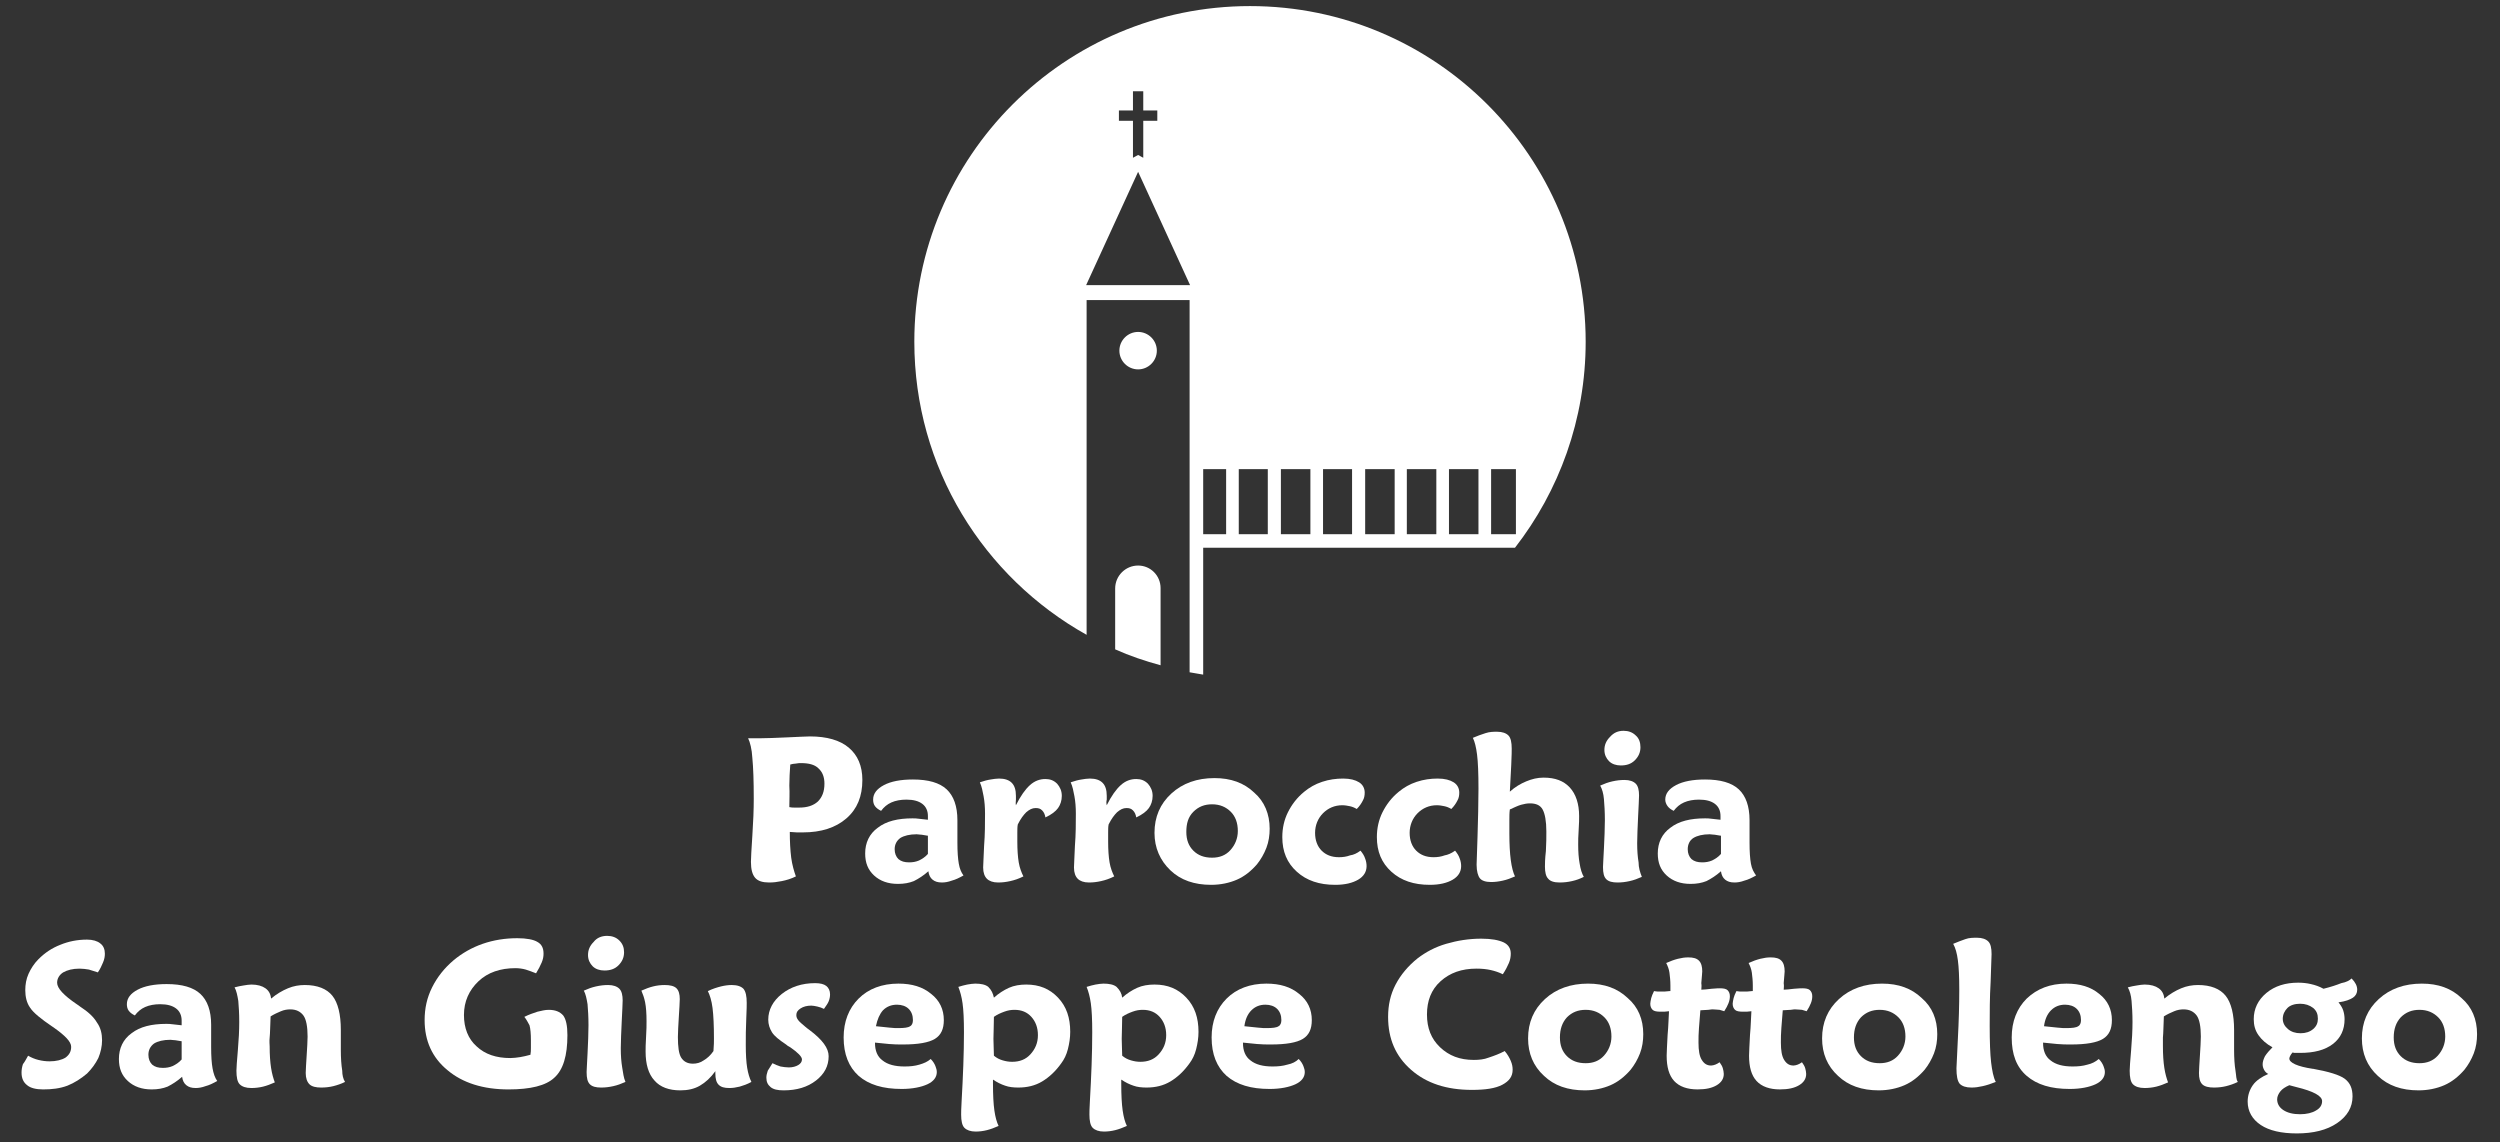 <?xml version="1.0" encoding="utf-8"?>
<!-- Generator: Adobe Illustrator 24.0.1, SVG Export Plug-In . SVG Version: 6.00 Build 0)  -->
<svg version="1.1" id="Livello_1" xmlns="http://www.w3.org/2000/svg" xmlns:xlink="http://www.w3.org/1999/xlink" x="0px" y="0px"
	 viewBox="0 0 534 244" style="enable-background:new 0 0 534 244;" xml:space="preserve">
<rect x="0" y="0" width="534" height="244" fill="#333333" stroke="none"/>
<style type="text/css">
	.st0{fill:#FFFFFF;}
	.st1{fill:none;}
</style>
<g>
	<path class="st0" d="M159.8,157.7c0.3,0,0.6,0,0.9,0c0.3,0,0.8,0,1.4,0c1.6,0,3.7-0.1,6.1-0.2c2.4-0.1,4-0.2,4.8-0.2
		c3.6,0,6.4,0.8,8.3,2.4c1.9,1.6,2.9,3.9,2.9,6.9c0,3.5-1.1,6.2-3.4,8.2c-2.3,2-5.4,3-9.3,3c-0.4,0-0.8,0-1.3,0s-1-0.1-1.5-0.1
		c0,2.1,0.1,3.9,0.3,5.5c0.2,1.5,0.6,2.9,1,4c-1,0.5-2,0.8-3,1s-1.8,0.3-2.7,0.3c-1.4,0-2.4-0.3-3-1s-0.9-1.8-0.9-3.4
		c0-0.7,0.1-2.6,0.3-5.6c0.2-3,0.3-5.6,0.3-7.9c0-3.8-0.1-6.6-0.3-8.7C160.6,160,160.2,158.5,159.8,157.7z M168.6,172.4
		c0.4,0.1,0.8,0.1,1.1,0.1s0.7,0,1,0c1.7,0,3-0.4,4-1.3c0.9-0.9,1.4-2.1,1.4-3.8c0-1.4-0.4-2.5-1.3-3.3c-0.8-0.8-2.1-1.1-3.7-1.1
		c-0.3,0-0.7,0-1.1,0.1c-0.4,0-0.8,0.1-1.2,0.2c-0.1,1.5-0.2,3-0.2,4.5C168.7,169.4,168.6,170.9,168.6,172.4z"/>
	<path class="st0" d="M205.8,187c-0.9,0.5-1.7,0.9-2.5,1.1c-0.8,0.3-1.5,0.4-2.1,0.4c-0.9,0-1.5-0.2-2-0.6s-0.8-1-0.9-1.8
		c-1,0.9-2.1,1.6-3.1,2.1c-1,0.4-2.1,0.6-3.4,0.6c-2.1,0-3.8-0.6-5.1-1.8c-1.3-1.2-1.9-2.7-1.9-4.7c0-2.3,0.9-4.2,2.7-5.5
		c1.8-1.4,4.3-2,7.4-2c0.4,0,0.9,0,1.5,0.1s1.2,0.1,1.8,0.2v-0.8c0-1.1-0.4-2-1.2-2.6c-0.8-0.6-1.9-0.9-3.4-0.9
		c-1.2,0-2.3,0.2-3.2,0.6c-0.9,0.4-1.6,1-2.2,1.8c-0.6-0.3-1-0.6-1.3-1c-0.3-0.4-0.4-0.9-0.4-1.4c0-1.3,0.8-2.3,2.3-3.1
		c1.5-0.8,3.6-1.2,6.2-1.2c3.3,0,5.7,0.7,7.2,2.1c1.5,1.4,2.3,3.6,2.3,6.6c0,0.1,0,0.6,0,1.7c0,1.1,0,2.1,0,3.1
		c0,1.9,0.1,3.4,0.3,4.5S205.3,186.3,205.8,187z M198.1,178.5c-0.4-0.1-0.8-0.1-1.2-0.2c-0.4,0-0.8-0.1-1.1-0.1
		c-1.5,0-2.7,0.3-3.5,0.8c-0.8,0.6-1.2,1.4-1.2,2.4c0,0.9,0.3,1.6,0.8,2.1c0.6,0.5,1.3,0.7,2.3,0.7c0.7,0,1.4-0.1,2.1-0.4
		c0.6-0.3,1.3-0.7,1.9-1.4c0-0.2,0-0.5,0-0.9c0-0.3,0-0.9,0-1.7V178.5z"/>
	<path class="st0" d="M217,172c1-2,2-3.4,3-4.3s2.1-1.3,3.3-1.3c1,0,1.8,0.3,2.5,1c0.6,0.7,1,1.5,1,2.6c0,1-0.3,1.9-0.8,2.6
		c-0.5,0.7-1.4,1.4-2.7,2c-0.1-0.6-0.3-1.1-0.7-1.5s-0.8-0.5-1.4-0.5c-0.7,0-1.3,0.3-2,0.9c-0.6,0.6-1.2,1.4-1.8,2.6
		c-0.1,0.5-0.1,1.1-0.1,1.7c0,0.6,0,1.3,0,2c0,1.7,0.1,3.2,0.3,4.4c0.2,1.2,0.6,2.2,1,3c-1,0.5-1.9,0.8-2.8,1
		c-0.9,0.2-1.7,0.3-2.6,0.3c-1.1,0-1.9-0.3-2.4-0.8c-0.5-0.5-0.8-1.3-0.8-2.4c0-0.5,0.1-2,0.2-4.6c0.2-2.5,0.2-4.9,0.2-6.9
		c0-1.4-0.1-2.6-0.3-3.7s-0.4-2.1-0.8-3c0.9-0.3,1.6-0.5,2.3-0.6c0.6-0.1,1.2-0.2,1.8-0.2c1.2,0,2.1,0.3,2.7,0.9
		c0.6,0.6,0.9,1.5,0.9,2.8c0,0.2,0,0.5,0,0.8C217,171.2,216.9,171.6,217,172L217,172z"/>
	<path class="st0" d="M236.4,172c1-2,2-3.4,3-4.3s2.1-1.3,3.3-1.3c1,0,1.8,0.3,2.5,1c0.6,0.7,1,1.5,1,2.6c0,1-0.3,1.9-0.8,2.6
		c-0.5,0.7-1.4,1.4-2.7,2c-0.1-0.6-0.3-1.1-0.7-1.5s-0.8-0.5-1.4-0.5c-0.7,0-1.3,0.3-2,0.9c-0.6,0.6-1.2,1.4-1.8,2.6
		c-0.1,0.5-0.1,1.1-0.1,1.7c0,0.6,0,1.3,0,2c0,1.7,0.1,3.2,0.3,4.4c0.2,1.2,0.6,2.2,1,3c-1,0.5-1.9,0.8-2.8,1
		c-0.9,0.2-1.7,0.3-2.6,0.3c-1.1,0-1.9-0.3-2.4-0.8c-0.5-0.5-0.8-1.3-0.8-2.4c0-0.5,0.1-2,0.2-4.6c0.2-2.5,0.2-4.9,0.2-6.9
		c0-1.4-0.1-2.6-0.3-3.7s-0.4-2.1-0.8-3c0.9-0.3,1.6-0.5,2.3-0.6c0.6-0.1,1.2-0.2,1.8-0.2c1.2,0,2.1,0.3,2.7,0.9
		c0.6,0.6,0.9,1.5,0.9,2.8c0,0.2,0,0.5,0,0.8C236.3,171.2,236.3,171.6,236.4,172L236.4,172z"/>
	<path class="st0" d="M271.2,177c0,1.4-0.2,2.8-0.7,4.1c-0.5,1.3-1.2,2.5-2,3.5c-1.3,1.5-2.7,2.6-4.3,3.3c-1.6,0.7-3.5,1.1-5.5,1.1
		c-3.6,0-6.5-1-8.7-3.1c-2.2-2.1-3.4-4.8-3.4-8c0-3.4,1.2-6.2,3.6-8.4c2.4-2.2,5.5-3.3,9.2-3.3c3.5,0,6.3,1,8.5,3.1
		C270.1,171.2,271.2,173.9,271.2,177z M253.4,177.7c0,1.7,0.5,3,1.5,4c1,1,2.3,1.5,4,1.5c1.6,0,2.9-0.5,3.9-1.6
		c1-1.1,1.6-2.5,1.6-4.1c0-1.7-0.5-3.1-1.5-4.1c-1-1-2.3-1.6-4-1.6c-1.6,0-2.9,0.5-4,1.6S253.4,175.9,253.4,177.7z"/>
	<path class="st0" d="M290.6,181.7c0.5,0.6,0.8,1.1,1,1.7c0.2,0.5,0.3,1.1,0.3,1.6c0,1.2-0.6,2.2-1.8,2.9c-1.2,0.7-2.8,1.1-4.9,1.1
		c-3.4,0-6.1-0.9-8.2-2.8c-2.1-1.9-3.1-4.3-3.1-7.4c0-1.9,0.4-3.7,1.2-5.3c0.8-1.6,1.9-3.1,3.5-4.4c1.1-0.9,2.3-1.6,3.8-2.1
		c1.5-0.5,3-0.7,4.5-0.7c1.5,0,2.6,0.3,3.4,0.8c0.8,0.5,1.2,1.3,1.2,2.2c0,0.6-0.1,1.2-0.4,1.7c-0.3,0.6-0.7,1.2-1.3,1.8
		c-0.5-0.3-1-0.5-1.5-0.6s-1-0.2-1.6-0.2c-1.6,0-3,0.6-4.1,1.7s-1.7,2.6-1.7,4.2c0,1.6,0.5,2.9,1.4,3.8s2.1,1.4,3.7,1.4
		c0.8,0,1.6-0.1,2.4-0.4C289.1,182.6,289.8,182.3,290.6,181.7z"/>
	<path class="st0" d="M310.8,181.7c0.5,0.6,0.8,1.1,1,1.7c0.2,0.5,0.3,1.1,0.3,1.6c0,1.2-0.6,2.2-1.8,2.9c-1.2,0.7-2.8,1.1-4.9,1.1
		c-3.4,0-6.1-0.9-8.2-2.8c-2.1-1.9-3.1-4.3-3.1-7.4c0-1.9,0.4-3.7,1.2-5.3c0.8-1.6,1.9-3.1,3.5-4.4c1.1-0.9,2.3-1.6,3.8-2.1
		c1.5-0.5,3-0.7,4.5-0.7c1.5,0,2.6,0.3,3.4,0.8c0.8,0.5,1.2,1.3,1.2,2.2c0,0.6-0.1,1.2-0.4,1.7c-0.3,0.6-0.7,1.2-1.3,1.8
		c-0.5-0.3-1-0.5-1.5-0.6s-1-0.2-1.6-0.2c-1.6,0-3,0.6-4.1,1.7s-1.7,2.6-1.7,4.2c0,1.6,0.5,2.9,1.4,3.8s2.1,1.4,3.7,1.4
		c0.8,0,1.6-0.1,2.4-0.4C309.2,182.6,310,182.3,310.8,181.7z"/>
	<path class="st0" d="M338.3,187.3c-0.8,0.4-1.6,0.7-2.5,0.9s-1.7,0.3-2.7,0.3c-1.2,0-2-0.3-2.4-0.8c-0.5-0.5-0.7-1.4-0.7-2.6
		c0-0.5,0-1.6,0.2-3.3c0.1-1.7,0.1-3,0.1-4.2c0-2.2-0.3-3.8-0.8-4.7c-0.5-0.9-1.4-1.3-2.7-1.3c-0.6,0-1.2,0.1-1.9,0.3
		c-0.7,0.2-1.5,0.6-2.4,1c-0.1,0.7-0.1,1.5-0.1,2.3c0,0.8,0,1.8,0,2.8c0,2.3,0.1,4.2,0.3,5.7c0.2,1.5,0.5,2.7,0.9,3.5
		c-0.9,0.4-1.7,0.7-2.6,0.9s-1.7,0.3-2.5,0.3c-1.2,0-2-0.3-2.4-0.8c-0.4-0.5-0.7-1.5-0.7-2.9c0-0.5,0.1-2.5,0.2-6.1s0.2-7,0.2-10.1
		c0-3.3-0.1-5.7-0.3-7.3s-0.5-2.8-0.9-3.6c0.9-0.4,1.8-0.7,2.7-1s1.7-0.3,2.5-0.3c1.1,0,1.9,0.3,2.4,0.8c0.5,0.5,0.7,1.5,0.7,2.8
		c0,0.3,0,1.5-0.1,3.5c-0.1,2-0.2,3.9-0.3,5.7c1.1-1,2.3-1.7,3.5-2.2s2.4-0.8,3.7-0.8c2.5,0,4.3,0.7,5.6,2.1s2,3.5,2,6.1
		c0,0.6,0,1.6-0.1,3c-0.1,1.3-0.1,2.4-0.1,3.1c0,1.6,0.1,2.9,0.3,4C337.6,185.7,337.9,186.6,338.3,187.3z"/>
	<path class="st0" d="M350.7,187.3c-0.9,0.4-1.7,0.7-2.6,0.9s-1.7,0.3-2.6,0.3c-1.1,0-1.9-0.2-2.4-0.7c-0.5-0.5-0.7-1.3-0.7-2.6
		c0-0.5,0.1-1.8,0.2-4c0.1-2.2,0.2-4.2,0.2-6c0-1.8-0.1-3.3-0.2-4.5s-0.4-2.2-0.8-2.9c0.9-0.4,1.7-0.7,2.6-0.9s1.7-0.3,2.6-0.3
		c1.1,0,1.9,0.3,2.4,0.8c0.5,0.5,0.7,1.4,0.7,2.5c0,0.7-0.1,2.3-0.2,4.5c-0.1,2.3-0.2,4.2-0.2,5.7c0,1.6,0.1,2.9,0.3,4.1
		C350,185.3,350.3,186.3,350.7,187.3z M346.8,156.1c1,0,1.9,0.3,2.6,1c0.7,0.6,1,1.5,1,2.5c0,1.1-0.4,2-1.2,2.8
		c-0.8,0.8-1.8,1.1-3,1.1c-1,0-1.9-0.3-2.5-0.9s-1-1.4-1-2.4c0-1.1,0.4-2,1.2-2.8C344.7,156.5,345.6,156.1,346.8,156.1z"/>
	<path class="st0" d="M375.1,187c-0.9,0.5-1.7,0.9-2.5,1.1c-0.8,0.3-1.5,0.4-2.1,0.4c-0.9,0-1.5-0.2-2-0.6c-0.5-0.4-0.8-1-0.9-1.8
		c-1,0.9-2.1,1.6-3.1,2.1c-1,0.4-2.1,0.6-3.4,0.6c-2.1,0-3.8-0.6-5.1-1.8c-1.3-1.2-1.9-2.7-1.9-4.7c0-2.3,0.9-4.2,2.7-5.5
		c1.8-1.4,4.3-2,7.4-2c0.4,0,0.9,0,1.5,0.1s1.2,0.1,1.8,0.2v-0.8c0-1.1-0.4-2-1.2-2.6c-0.8-0.6-1.9-0.9-3.4-0.9
		c-1.2,0-2.3,0.2-3.2,0.6c-0.9,0.4-1.6,1-2.2,1.8c-0.6-0.3-1-0.6-1.3-1c-0.3-0.4-0.5-0.9-0.5-1.4c0-1.3,0.8-2.3,2.3-3.1
		c1.5-0.8,3.6-1.2,6.2-1.2c3.3,0,5.7,0.7,7.2,2.1s2.3,3.6,2.3,6.6c0,0.1,0,0.6,0,1.7c0,1.1,0,2.1,0,3.1c0,1.9,0.1,3.4,0.3,4.5
		S374.6,186.3,375.1,187z M367.5,178.5c-0.4-0.1-0.8-0.1-1.2-0.2c-0.4,0-0.8-0.1-1.1-0.1c-1.5,0-2.7,0.3-3.5,0.8s-1.2,1.4-1.2,2.4
		c0,0.9,0.3,1.6,0.8,2.1c0.6,0.5,1.3,0.7,2.3,0.7c0.7,0,1.4-0.1,2.1-0.4c0.6-0.3,1.3-0.7,1.9-1.4c0-0.2,0-0.5,0-0.9
		c0-0.3,0-0.9,0-1.7V178.5z"/>
	<path class="st0" d="M6,225.5c0.7,0.4,1.4,0.7,2.2,0.9c0.8,0.2,1.6,0.3,2.4,0.3c1.4,0,2.6-0.3,3.4-0.8c0.8-0.6,1.2-1.3,1.2-2.3
		c0-1.1-1.3-2.4-3.7-4.1c-0.1-0.1-0.3-0.2-0.3-0.2c-2.5-1.7-4.1-3-4.8-4.1c-0.7-1-1-2.3-1-3.7c0-1.2,0.2-2.4,0.7-3.5
		s1.2-2.2,2.1-3.1c1.4-1.4,2.9-2.4,4.7-3.1c1.7-0.7,3.6-1.1,5.7-1.1c1.2,0,2.2,0.3,2.8,0.8c0.7,0.5,1,1.3,1,2.2
		c0,0.6-0.1,1.2-0.4,1.9s-0.6,1.4-1.1,2.1c-0.6-0.2-1.2-0.4-1.9-0.6c-0.6-0.1-1.3-0.2-2-0.2c-1.5,0-2.6,0.3-3.5,0.8
		c-0.8,0.5-1.3,1.3-1.3,2.2c0,1.2,1.4,2.7,4.2,4.6c0.3,0.2,0.6,0.4,0.7,0.5c1.7,1.1,2.9,2.2,3.6,3.4c0.8,1.1,1.1,2.4,1.1,3.8
		c0,1.3-0.3,2.6-0.8,3.8c-0.6,1.2-1.4,2.3-2.4,3.3c-1.3,1.1-2.7,2-4.2,2.6c-1.6,0.6-3.3,0.8-5.2,0.8c-1.5,0-2.7-0.3-3.4-0.9
		c-0.8-0.6-1.2-1.5-1.2-2.7c0-0.6,0.1-1.2,0.3-1.8C5.3,226.8,5.6,226.2,6,225.5z"/>
	<path class="st0" d="M46.4,230.9c-0.9,0.5-1.7,0.9-2.5,1.1c-0.8,0.3-1.5,0.4-2.1,0.4c-0.9,0-1.5-0.2-2-0.6s-0.8-1-0.9-1.8
		c-1,0.9-2.1,1.6-3.1,2.1c-1,0.4-2.1,0.6-3.4,0.6c-2.1,0-3.8-0.6-5.1-1.8c-1.3-1.2-1.9-2.7-1.9-4.7c0-2.3,0.9-4.2,2.7-5.5
		c1.8-1.4,4.3-2,7.4-2c0.4,0,0.9,0,1.5,0.1s1.2,0.1,1.8,0.2V218c0-1.1-0.4-2-1.2-2.6c-0.8-0.6-1.9-0.9-3.4-0.9
		c-1.2,0-2.3,0.2-3.2,0.6c-0.9,0.4-1.6,1-2.2,1.8c-0.6-0.3-1-0.6-1.3-1c-0.3-0.4-0.4-0.9-0.4-1.4c0-1.3,0.8-2.3,2.3-3.1
		c1.5-0.8,3.6-1.2,6.2-1.2c3.3,0,5.7,0.7,7.2,2.1c1.5,1.4,2.3,3.6,2.3,6.6c0,0.1,0,0.6,0,1.7c0,1.1,0,2.1,0,3.1
		c0,1.9,0.1,3.4,0.3,4.5S45.9,230.2,46.4,230.9z M38.7,222.4c-0.4-0.1-0.8-0.1-1.2-0.2c-0.4,0-0.8-0.1-1.1-0.1
		c-1.5,0-2.7,0.3-3.5,0.8c-0.8,0.6-1.2,1.4-1.2,2.4c0,0.9,0.3,1.6,0.8,2.1c0.6,0.5,1.3,0.7,2.3,0.7c0.7,0,1.4-0.1,2.1-0.4
		c0.6-0.3,1.3-0.7,1.9-1.4c0-0.2,0-0.5,0-0.9c0-0.3,0-0.9,0-1.7V222.4z"/>
	<path class="st0" d="M73.7,231.1L73.7,231.1c-0.8,0.4-1.7,0.7-2.5,0.9c-0.8,0.2-1.7,0.3-2.6,0.3c-1.1,0-2-0.2-2.5-0.7
		c-0.5-0.5-0.8-1.3-0.8-2.4c0-0.7,0.1-2,0.2-3.7c0.1-1.7,0.2-3.1,0.2-4.1c0-2.1-0.3-3.7-0.9-4.5s-1.5-1.3-2.8-1.3
		c-0.6,0-1.3,0.1-2,0.4s-1.4,0.6-2.2,1.1c-0.1,2.1-0.1,3.6-0.2,4.5s0,1.5,0,1.9c0,1.8,0.1,3.3,0.3,4.6c0.2,1.3,0.5,2.3,0.8,3.1
		c-0.9,0.4-1.7,0.7-2.5,0.9c-0.8,0.2-1.7,0.3-2.5,0.3c-1.2,0-2-0.3-2.5-0.8c-0.5-0.5-0.7-1.5-0.7-2.9c0-0.6,0.1-2,0.3-4.3
		s0.3-4.4,0.3-6.1c0-1.8-0.1-3.3-0.2-4.5c-0.2-1.2-0.4-2.2-0.8-2.9c0.7-0.2,1.3-0.3,1.9-0.4s1.2-0.2,1.7-0.2c1.3,0,2.3,0.3,3,0.8
		s1.1,1.2,1.2,2.2c1.2-1,2.4-1.7,3.6-2.2c1.2-0.5,2.4-0.7,3.6-0.7c2.7,0,4.7,0.8,5.9,2.3c1.2,1.5,1.8,4,1.8,7.3c0,0.6,0,1.4,0,2.3
		c0,0.9,0,1.6,0,1.9c0,1.8,0.1,3.3,0.3,4.5C73.1,229.6,73.3,230.5,73.7,231.1z"/>
	<path class="st0" d="M112,217.2c1-0.5,1.9-0.8,2.8-1.1c0.9-0.2,1.6-0.4,2.4-0.4c1.4,0,2.4,0.4,3.1,1.2c0.6,0.8,0.9,2.2,0.9,4.2
		c0,4.4-0.9,7.4-2.8,9.1c-1.8,1.7-5.1,2.5-9.8,2.5c-5.4,0-9.8-1.4-13-4.1c-3.3-2.7-4.9-6.3-4.9-10.7c0-2.5,0.5-4.8,1.6-7
		s2.6-4.1,4.6-5.8c1.8-1.5,3.9-2.7,6.2-3.5c2.3-0.8,4.8-1.2,7.4-1.2c2,0,3.5,0.3,4.3,0.8c0.9,0.5,1.3,1.3,1.3,2.5
		c0,0.6-0.1,1.2-0.4,1.9c-0.3,0.7-0.7,1.5-1.2,2.3c-0.8-0.3-1.5-0.6-2.2-0.8s-1.5-0.3-2.2-0.3c-3.2,0-5.9,0.9-7.9,2.8
		c-2,1.9-3.1,4.3-3.1,7.2c0,2.8,0.9,5.1,2.7,6.7c1.8,1.7,4.2,2.5,7.2,2.5c0.7,0,1.4-0.1,2.1-0.2c0.7-0.1,1.4-0.3,2.2-0.5
		c0.1-0.5,0.1-1,0.1-1.5c0-0.5,0-1,0-1.6c0-1.4-0.1-2.5-0.3-3.2C112.8,218.5,112.5,217.8,112,217.2z"/>
	<path class="st0" d="M133.6,231.1c-0.9,0.4-1.7,0.7-2.6,0.9c-0.9,0.2-1.7,0.3-2.6,0.3c-1.1,0-1.9-0.2-2.4-0.7
		c-0.5-0.5-0.7-1.3-0.7-2.6c0-0.5,0.1-1.8,0.2-4c0.1-2.2,0.2-4.2,0.2-6c0-1.8-0.1-3.3-0.2-4.5c-0.2-1.2-0.4-2.2-0.8-2.9
		c0.9-0.4,1.7-0.7,2.6-0.9s1.7-0.3,2.6-0.3c1.1,0,1.9,0.3,2.4,0.8c0.5,0.5,0.7,1.4,0.7,2.5c0,0.7-0.1,2.3-0.2,4.5
		c-0.1,2.3-0.2,4.2-0.2,5.7c0,1.6,0.1,2.9,0.3,4.1S133.2,230.2,133.6,231.1z M129.7,199.9c1,0,1.9,0.3,2.6,1s1,1.5,1,2.5
		c0,1.1-0.4,2-1.2,2.8c-0.8,0.8-1.8,1.1-3,1.1c-1,0-1.9-0.3-2.5-0.9c-0.6-0.6-1-1.4-1-2.4c0-1.1,0.4-2,1.2-2.8
		C127.5,200.3,128.5,199.9,129.7,199.9z"/>
	<path class="st0" d="M160.5,231.1c-0.9,0.5-1.8,0.8-2.5,1c-0.8,0.2-1.5,0.3-2.2,0.3c-1.1,0-1.8-0.2-2.3-0.7
		c-0.5-0.5-0.7-1.3-0.7-2.4v-0.5c-1,1.4-2.1,2.4-3.3,3.1s-2.6,1-4.2,1c-2.4,0-4.3-0.7-5.5-2.1c-1.3-1.4-1.9-3.5-1.9-6.2
		c0-0.6,0-1.6,0.1-3.1c0.1-1.5,0.1-2.6,0.1-3.4c0-1.6-0.1-3-0.3-4c-0.2-1-0.5-1.8-0.8-2.5c0.9-0.4,1.7-0.7,2.5-0.9s1.6-0.3,2.5-0.3
		c1.1,0,2,0.2,2.5,0.7c0.5,0.5,0.7,1.3,0.7,2.3c0,0.7-0.1,2-0.2,3.8c-0.1,1.8-0.2,3.2-0.2,4.3c0,2.1,0.2,3.6,0.7,4.4
		c0.5,0.8,1.3,1.3,2.5,1.3c0.8,0,1.6-0.2,2.3-0.7c0.7-0.4,1.5-1.1,2.1-2v-0.1c0.1-1.1,0.1-2,0.1-2.6c0-2.7-0.1-4.9-0.3-6.5
		s-0.6-2.8-1-3.6c1-0.5,2-0.8,2.8-1s1.6-0.3,2.3-0.3c1.2,0,2,0.3,2.5,0.8c0.5,0.6,0.7,1.6,0.7,3c0,0.3,0,1.5-0.1,3.5
		c-0.1,2-0.1,3.8-0.1,5.5c0,2,0.1,3.7,0.3,4.9C159.8,229.3,160.1,230.3,160.5,231.1z"/>
	<path class="st0" d="M165,227.1c0.6,0.3,1.1,0.5,1.7,0.7c0.6,0.1,1.2,0.2,1.8,0.2c0.8,0,1.5-0.2,2-0.5c0.5-0.3,0.8-0.7,0.8-1.2
		c0-0.6-0.9-1.5-2.5-2.6c-0.4-0.2-0.7-0.4-0.9-0.6c-1.5-1-2.5-1.8-3-2.6c-0.5-0.8-0.8-1.7-0.8-2.7c0-2.1,1-4,2.9-5.5
		s4.3-2.3,7.1-2.3c1.1,0,1.9,0.2,2.4,0.6s0.8,1,0.8,1.8c0,0.5-0.1,1-0.3,1.5c-0.2,0.5-0.6,1-1,1.6c-0.4-0.2-0.9-0.4-1.4-0.5
		s-0.9-0.2-1.3-0.2c-0.9,0-1.7,0.2-2.3,0.6c-0.6,0.4-0.9,0.8-0.9,1.4c0,0.4,0.1,0.7,0.4,1.1c0.3,0.4,0.8,0.8,1.5,1.4
		c0.2,0.2,0.5,0.4,0.9,0.7c2.8,2.1,4.1,3.9,4.1,5.6c0,2.1-0.9,3.8-2.7,5.2c-1.8,1.4-4.1,2.1-6.9,2.1c-1.3,0-2.2-0.2-2.8-0.7
		c-0.6-0.5-0.9-1.1-0.9-2c0-0.5,0.1-0.9,0.3-1.5C164.3,228.2,164.6,227.7,165,227.1z"/>
	<path class="st0" d="M198.8,226.2c0.5,0.5,0.8,1,1,1.5c0.2,0.5,0.3,0.9,0.3,1.3c0,1.1-0.7,2-2,2.6c-1.3,0.6-3.2,1-5.5,1
		c-4,0-7-0.9-9.2-2.8c-2.1-1.9-3.2-4.6-3.2-8.2c0-3.4,1.1-6.2,3.2-8.3s5-3.2,8.5-3.2c2.9,0,5.2,0.7,7,2.2c1.8,1.4,2.7,3.3,2.7,5.6
		c0,1.9-0.6,3.2-1.9,4c-1.3,0.8-3.6,1.2-6.8,1.2c-1,0-2,0-3-0.1s-2-0.2-3-0.3v0.1c0,1.6,0.5,2.9,1.6,3.7c1.1,0.9,2.7,1.3,4.7,1.3
		c1.2,0,2.2-0.1,3.2-0.4S198.1,226.8,198.8,226.2z M187.1,219.2c1.1,0.1,2.1,0.2,2.9,0.3c0.8,0.1,1.4,0.1,1.9,0.1
		c1.2,0,2.1-0.1,2.5-0.4c0.4-0.2,0.6-0.7,0.6-1.3c0-1-0.3-1.8-0.9-2.4c-0.6-0.6-1.5-0.9-2.5-0.9c-1.2,0-2.2,0.4-3,1.2
		C187.9,216.6,187.4,217.7,187.1,219.2z"/>
	<path class="st0" d="M212.3,213.1c1-0.9,2.1-1.6,3.2-2.1c1.1-0.5,2.4-0.7,3.7-0.7c2.8,0,5,0.9,6.8,2.8c1.8,1.9,2.6,4.3,2.6,7.3
		c0,1.3-0.2,2.5-0.5,3.7c-0.3,1.2-0.8,2.2-1.4,3c-1.2,1.7-2.6,3-4.1,3.9c-1.5,0.9-3.2,1.3-5.1,1.3c-1,0-2-0.1-2.8-0.4
		c-0.9-0.3-1.7-0.7-2.6-1.3v0.9c0,2.4,0.1,4.3,0.3,5.7s0.5,2.5,0.9,3.3c-0.9,0.4-1.7,0.7-2.5,0.9c-0.8,0.2-1.6,0.3-2.4,0.3
		c-1.1,0-1.9-0.3-2.4-0.8c-0.5-0.5-0.7-1.5-0.7-2.8c0-0.4,0-1.3,0.1-2.9c0.3-5.3,0.5-10.2,0.5-14.7c0-2.7-0.1-4.8-0.3-6.2
		c-0.2-1.4-0.5-2.5-0.9-3.5c0.7-0.2,1.3-0.4,1.9-0.5c0.6-0.1,1.2-0.2,1.7-0.2c1.2,0,2.2,0.2,2.8,0.7
		C211.8,211.5,212.1,212.2,212.3,213.1z M212.3,225.5c0.6,0.5,1.2,0.8,1.9,1s1.3,0.3,2,0.3c1.6,0,2.9-0.5,3.9-1.6
		c1-1.1,1.6-2.4,1.6-4.1c0-1.6-0.5-2.9-1.4-3.9c-0.9-1-2.1-1.5-3.6-1.5c-0.7,0-1.4,0.1-2.2,0.4c-0.8,0.3-1.5,0.6-2.2,1.1
		c0,1.9-0.1,3.5-0.1,4.7S212.3,224.4,212.3,225.5z"/>
	<path class="st0" d="M239.7,213.1c1-0.9,2.1-1.6,3.2-2.1c1.1-0.5,2.4-0.7,3.7-0.7c2.8,0,5,0.9,6.8,2.8c1.8,1.9,2.6,4.3,2.6,7.3
		c0,1.3-0.2,2.5-0.5,3.7c-0.3,1.2-0.8,2.2-1.4,3c-1.2,1.7-2.6,3-4.1,3.9c-1.5,0.9-3.2,1.3-5.1,1.3c-1,0-2-0.1-2.8-0.4
		c-0.9-0.3-1.7-0.7-2.6-1.3v0.9c0,2.4,0.1,4.3,0.3,5.7s0.5,2.5,0.9,3.3c-0.9,0.4-1.7,0.7-2.5,0.9c-0.8,0.2-1.6,0.3-2.4,0.3
		c-1.1,0-1.9-0.3-2.4-0.8c-0.5-0.5-0.7-1.5-0.7-2.8c0-0.4,0-1.3,0.1-2.9c0.3-5.3,0.5-10.2,0.5-14.7c0-2.7-0.1-4.8-0.3-6.2
		c-0.2-1.4-0.5-2.5-0.9-3.5c0.7-0.2,1.3-0.4,1.9-0.5c0.6-0.1,1.2-0.2,1.7-0.2c1.2,0,2.2,0.2,2.8,0.7
		C239.2,211.5,239.6,212.2,239.7,213.1z M239.7,225.5c0.6,0.5,1.2,0.8,1.9,1s1.3,0.3,2,0.3c1.6,0,2.9-0.5,3.9-1.6
		c1-1.1,1.6-2.4,1.6-4.1c0-1.6-0.5-2.9-1.4-3.9c-0.9-1-2.1-1.5-3.6-1.5c-0.7,0-1.4,0.1-2.2,0.4c-0.8,0.3-1.5,0.6-2.2,1.1
		c0,1.9-0.1,3.5-0.1,4.7S239.7,224.4,239.7,225.5z"/>
	<path class="st0" d="M277.4,226.2c0.5,0.5,0.8,1,1,1.5s0.3,0.9,0.3,1.3c0,1.1-0.7,2-2,2.6c-1.3,0.6-3.2,1-5.5,1c-4,0-7-0.9-9.2-2.8
		c-2.1-1.9-3.2-4.6-3.2-8.2c0-3.4,1.1-6.2,3.2-8.3s5-3.2,8.5-3.2c2.9,0,5.2,0.7,7,2.2c1.8,1.4,2.7,3.3,2.7,5.6c0,1.9-0.6,3.2-1.9,4
		s-3.6,1.2-6.8,1.2c-1,0-2,0-3-0.1c-1-0.1-2-0.2-3-0.3v0.1c0,1.6,0.5,2.9,1.6,3.7c1.1,0.9,2.7,1.3,4.7,1.3c1.2,0,2.2-0.1,3.2-0.4
		C276,227.2,276.8,226.8,277.4,226.2z M265.8,219.2c1.1,0.1,2.1,0.2,2.9,0.3c0.8,0.1,1.4,0.1,1.9,0.1c1.2,0,2.1-0.1,2.5-0.4
		c0.4-0.2,0.6-0.7,0.6-1.3c0-1-0.3-1.8-0.9-2.4c-0.6-0.6-1.5-0.9-2.5-0.9c-1.2,0-2.2,0.4-3,1.2C266.5,216.6,266,217.7,265.8,219.2z"
		/>
	<path class="st0" d="M321.4,224.5c0.6,0.7,1,1.4,1.3,2.1c0.3,0.7,0.4,1.3,0.4,1.9c0,1.4-0.7,2.4-2.2,3.2s-3.7,1.1-6.5,1.1
		c-5.4,0-9.7-1.4-13-4.3c-3.3-2.9-4.9-6.6-4.9-11.3c0-2.5,0.5-4.8,1.6-6.9s2.7-4,4.7-5.6c1.7-1.3,3.7-2.4,6.1-3.1
		c2.4-0.7,4.9-1.1,7.5-1.1c2.2,0,3.7,0.3,4.8,0.8c1,0.5,1.5,1.3,1.5,2.4c0,0.6-0.1,1.3-0.4,2c-0.3,0.7-0.7,1.5-1.3,2.4
		c-0.8-0.4-1.7-0.7-2.6-0.9c-0.9-0.2-1.9-0.3-3-0.3c-3.2,0-5.7,0.9-7.7,2.7s-2.9,4.2-2.9,7.1c0,2.9,0.9,5.2,2.8,7s4.2,2.7,7.2,2.7
		c1.1,0,2.2-0.1,3.2-0.5C319.2,225.5,320.3,225.1,321.4,224.5z"/>
	<path class="st0" d="M351,220.9c0,1.4-0.2,2.8-0.7,4.1c-0.5,1.3-1.2,2.5-2,3.5c-1.3,1.5-2.7,2.6-4.3,3.3c-1.6,0.7-3.5,1.1-5.5,1.1
		c-3.6,0-6.5-1-8.7-3.1c-2.3-2.1-3.4-4.8-3.4-8c0-3.4,1.2-6.2,3.6-8.4c2.4-2.2,5.5-3.3,9.2-3.3c3.5,0,6.3,1,8.5,3.1
		C349.9,215.1,351,217.7,351,220.9z M333.2,221.6c0,1.7,0.5,3,1.5,4c1,1,2.3,1.5,4,1.5c1.6,0,2.9-0.5,3.9-1.6c1-1.1,1.6-2.5,1.6-4.1
		c0-1.7-0.5-3.1-1.5-4.1c-1-1-2.3-1.6-4-1.6c-1.6,0-2.9,0.5-4,1.6C333.7,218.4,333.2,219.8,333.2,221.6z"/>
	<path class="st0" d="M363.4,211.4c0.5,0,1.3-0.1,2.2-0.2c1-0.1,1.6-0.1,1.8-0.1c0.7,0,1.3,0.1,1.6,0.4c0.3,0.3,0.5,0.7,0.5,1.3
		c0,0.5-0.1,1-0.3,1.5c-0.2,0.5-0.5,1.1-0.9,1.7c-0.3-0.1-0.7-0.2-1-0.3c-0.4,0-0.9-0.1-1.5-0.1c0,0-0.3,0-0.9,0.1
		c-0.6,0-1.2,0.1-1.7,0.1c-0.1,1.4-0.2,2.6-0.3,3.8c-0.1,1.1-0.1,2.2-0.1,3.1c0,1.7,0.2,2.9,0.7,3.7s1.1,1.2,2,1.2
		c0.3,0,0.6-0.1,0.9-0.2c0.3-0.1,0.6-0.3,0.9-0.5c0.3,0.4,0.6,0.9,0.7,1.3c0.1,0.4,0.2,0.8,0.2,1.2c0,1-0.5,1.8-1.5,2.4
		c-1,0.6-2.3,0.9-4.1,0.9c-2.2,0-3.9-0.6-5-1.8c-1.1-1.2-1.6-3-1.6-5.4c0-0.8,0.1-2.3,0.2-4.4c0.2-2.1,0.2-3.8,0.3-5.1
		c-0.3,0-0.7,0.1-1,0.1c-0.3,0-0.6,0-0.8,0c-0.8,0-1.4-0.1-1.7-0.4s-0.5-0.7-0.5-1.3c0-0.3,0.1-0.7,0.2-1.2c0.1-0.4,0.3-0.9,0.6-1.5
		c0.2,0,0.5,0.1,0.8,0.1c0.3,0,0.6,0,0.9,0c0.3,0,0.9,0,1.6-0.1l0.2,0c0-0.1,0-0.4,0-0.6c0-0.3,0-0.5,0-0.6c0-1-0.1-1.9-0.2-2.7
		c-0.1-0.8-0.4-1.5-0.7-2.1c0.9-0.4,1.7-0.7,2.5-0.9s1.5-0.3,2.2-0.3c1.1,0,1.8,0.2,2.3,0.7c0.5,0.5,0.7,1.3,0.7,2.3
		c0,0.3-0.1,1.1-0.2,2.5C363.5,210.6,363.4,211.1,363.4,211.4z"/>
	<path class="st0" d="M381,211.4c0.5,0,1.3-0.1,2.2-0.2c1-0.1,1.6-0.1,1.8-0.1c0.7,0,1.3,0.1,1.6,0.4c0.3,0.3,0.5,0.7,0.5,1.3
		c0,0.5-0.1,1-0.3,1.5c-0.2,0.5-0.5,1.1-0.9,1.7c-0.3-0.1-0.7-0.2-1-0.3c-0.4,0-0.9-0.1-1.5-0.1c0,0-0.3,0-0.9,0.1
		c-0.6,0-1.2,0.1-1.7,0.1c-0.1,1.4-0.2,2.6-0.3,3.8c-0.1,1.1-0.1,2.2-0.1,3.1c0,1.7,0.2,2.9,0.7,3.7s1.1,1.2,2,1.2
		c0.3,0,0.6-0.1,0.9-0.2c0.3-0.1,0.6-0.3,0.9-0.5c0.3,0.4,0.6,0.9,0.7,1.3c0.1,0.4,0.2,0.8,0.2,1.2c0,1-0.5,1.8-1.5,2.4
		c-1,0.6-2.3,0.9-4.1,0.9c-2.2,0-3.9-0.6-5-1.8c-1.1-1.2-1.6-3-1.6-5.4c0-0.8,0.1-2.3,0.2-4.4c0.2-2.1,0.2-3.8,0.3-5.1
		c-0.3,0-0.7,0.1-1,0.1c-0.3,0-0.6,0-0.8,0c-0.8,0-1.4-0.1-1.7-0.4s-0.5-0.7-0.5-1.3c0-0.3,0.1-0.7,0.2-1.2c0.1-0.4,0.3-0.9,0.6-1.5
		c0.2,0,0.5,0.1,0.8,0.1c0.3,0,0.6,0,0.9,0c0.3,0,0.9,0,1.6-0.1l0.2,0c0-0.1,0-0.4,0-0.6c0-0.3,0-0.5,0-0.6c0-1-0.1-1.9-0.2-2.7
		c-0.1-0.8-0.4-1.5-0.7-2.1c0.9-0.4,1.7-0.7,2.5-0.9s1.5-0.3,2.2-0.3c1.1,0,1.8,0.2,2.3,0.7c0.5,0.5,0.7,1.3,0.7,2.3
		c0,0.3-0.1,1.1-0.2,2.5C381.1,210.6,381,211.1,381,211.4z"/>
	<path class="st0" d="M413.8,220.9c0,1.4-0.2,2.8-0.7,4.1c-0.5,1.3-1.2,2.5-2,3.5c-1.3,1.5-2.7,2.6-4.3,3.3
		c-1.6,0.7-3.5,1.1-5.5,1.1c-3.6,0-6.5-1-8.7-3.1c-2.3-2.1-3.4-4.8-3.4-8c0-3.4,1.2-6.2,3.6-8.4c2.4-2.2,5.5-3.3,9.2-3.3
		c3.5,0,6.3,1,8.5,3.1C412.7,215.1,413.8,217.7,413.8,220.9z M396,221.6c0,1.7,0.5,3,1.5,4c1,1,2.3,1.5,4,1.5c1.6,0,2.9-0.5,3.9-1.6
		c1-1.1,1.6-2.5,1.6-4.1c0-1.7-0.5-3.1-1.5-4.1c-1-1-2.3-1.6-4-1.6c-1.6,0-2.9,0.5-4,1.6C396.5,218.4,396,219.8,396,221.6z"/>
	<path class="st0" d="M426.3,231.1c-1,0.4-1.9,0.7-2.8,0.9c-0.9,0.2-1.6,0.3-2.4,0.3c-1.2,0-2-0.3-2.5-0.8c-0.5-0.6-0.7-1.7-0.7-3.3
		c0-0.4,0.1-2.5,0.3-6.3s0.3-7.2,0.3-10.5c0-2.7-0.1-4.8-0.3-6.3c-0.2-1.5-0.5-2.6-1-3.5c0.9-0.4,1.8-0.7,2.6-1s1.7-0.3,2.5-0.3
		c1.1,0,1.9,0.3,2.4,0.8c0.5,0.5,0.7,1.4,0.7,2.7c0,0.5-0.1,2.5-0.2,5.9c-0.2,3.4-0.2,6.6-0.2,9.4c0,3.4,0.1,6.1,0.3,7.8
		S425.8,230.2,426.3,231.1z"/>
	<path class="st0" d="M448.3,226.2c0.5,0.5,0.8,1,1,1.5s0.3,0.9,0.3,1.3c0,1.1-0.7,2-2,2.6c-1.3,0.6-3.2,1-5.5,1c-4,0-7-0.9-9.2-2.8
		s-3.2-4.6-3.2-8.2c0-3.4,1.1-6.2,3.2-8.3c2.2-2.1,5-3.2,8.5-3.2c2.9,0,5.2,0.7,7,2.2c1.8,1.4,2.7,3.3,2.7,5.6c0,1.9-0.6,3.2-1.9,4
		c-1.3,0.8-3.6,1.2-6.8,1.2c-1,0-2,0-3-0.1s-2-0.2-3-0.3v0.1c0,1.6,0.5,2.9,1.6,3.7c1.1,0.9,2.7,1.3,4.7,1.3c1.2,0,2.2-0.1,3.2-0.4
		C446.8,227.2,447.6,226.8,448.3,226.2z M436.6,219.2c1.1,0.1,2.1,0.2,2.9,0.3c0.8,0.1,1.4,0.1,1.9,0.1c1.2,0,2.1-0.1,2.5-0.4
		c0.4-0.2,0.6-0.7,0.6-1.3c0-1-0.3-1.8-0.9-2.4c-0.6-0.6-1.5-0.9-2.5-0.9c-1.2,0-2.2,0.4-3,1.2S436.8,217.7,436.6,219.2z"/>
	<path class="st0" d="M478,231.1L478,231.1c-0.8,0.4-1.7,0.7-2.5,0.9c-0.8,0.2-1.7,0.3-2.6,0.3c-1.1,0-2-0.2-2.5-0.7
		s-0.7-1.3-0.7-2.4c0-0.7,0.1-2,0.2-3.7c0.1-1.7,0.2-3.1,0.2-4.1c0-2.1-0.3-3.7-0.9-4.5s-1.5-1.3-2.8-1.3c-0.6,0-1.3,0.1-2,0.4
		s-1.4,0.6-2.2,1.1c-0.1,2.1-0.1,3.6-0.2,4.5c0,0.8,0,1.5,0,1.9c0,1.8,0.1,3.3,0.3,4.6c0.2,1.3,0.5,2.3,0.8,3.1
		c-0.9,0.4-1.7,0.7-2.5,0.9c-0.8,0.2-1.7,0.3-2.5,0.3c-1.2,0-2-0.3-2.5-0.8c-0.5-0.5-0.7-1.5-0.7-2.9c0-0.6,0.1-2,0.3-4.3
		c0.2-2.3,0.3-4.4,0.3-6.1c0-1.8-0.1-3.3-0.2-4.5s-0.4-2.2-0.8-2.9c0.7-0.2,1.3-0.3,1.9-0.4s1.2-0.2,1.7-0.2c1.3,0,2.3,0.3,3,0.8
		c0.7,0.5,1.1,1.2,1.2,2.2c1.2-1,2.4-1.7,3.6-2.2c1.2-0.5,2.4-0.7,3.6-0.7c2.7,0,4.7,0.8,5.9,2.3c1.2,1.5,1.8,4,1.8,7.3
		c0,0.6,0,1.4,0,2.3c0,0.9,0,1.6,0,1.9c0,1.8,0.1,3.3,0.3,4.5S477.6,230.5,478,231.1z"/>
	<path class="st0" d="M502.3,209c0.4,0.4,0.7,0.8,0.9,1.2c0.2,0.4,0.3,0.8,0.3,1.2c0,0.7-0.3,1.3-0.9,1.7c-0.6,0.4-1.6,0.8-3.1,1
		c0.4,0.5,0.8,1.1,1,1.7c0.2,0.6,0.3,1.3,0.3,1.9c0,2.2-0.8,4-2.5,5.3c-1.7,1.3-4,1.9-7,1.9c-0.5,0-0.8,0-1,0c-0.2,0-0.4,0-0.6-0.1
		c-0.2,0.2-0.4,0.5-0.5,0.7c-0.1,0.2-0.2,0.4-0.2,0.6c0,0.9,1.7,1.7,5,2.2c0,0,0,0,0.1,0c3.3,0.6,5.6,1.3,6.7,2.1
		c1.2,0.9,1.7,2.1,1.7,3.8c0,2.3-1.1,4.2-3.3,5.7c-2.2,1.5-5.1,2.2-8.6,2.2c-3.3,0-5.9-0.6-7.7-1.8c-1.8-1.2-2.8-2.9-2.8-5
		c0-1.3,0.4-2.5,1.1-3.5s1.9-1.8,3.3-2.4c-0.4-0.2-0.7-0.5-0.9-0.9s-0.3-0.7-0.3-1.2c0-0.5,0.2-1.1,0.5-1.7c0.4-0.6,0.9-1.2,1.6-1.9
		c-1.3-0.7-2.3-1.6-3-2.6c-0.7-1-1-2.1-1-3.4c0-2.2,0.9-4.1,2.7-5.6s4.1-2.2,6.8-2.2c0.9,0,1.9,0.1,2.7,0.3c0.9,0.2,1.8,0.5,2.7,1
		c1.6-0.4,2.8-0.8,3.8-1.2C501.2,209.8,501.9,209.4,502.3,209z M489,231.8c-0.9,0.4-1.5,0.8-1.9,1.3s-0.7,1.1-0.7,1.7
		c0,0.9,0.4,1.7,1.3,2.3s2.1,0.9,3.6,0.9c1.4,0,2.6-0.3,3.4-0.8c0.9-0.5,1.3-1.2,1.3-2c0-1.1-1.8-2.1-5.5-3
		C489.8,232,489.3,231.9,489,231.8z M491.3,214.4c-1.1,0-2.1,0.3-2.7,0.9s-1,1.4-1,2.3c0,0.9,0.4,1.6,1.1,2.2
		c0.7,0.6,1.6,0.9,2.7,0.9c1.1,0,2-0.3,2.7-0.9c0.7-0.6,1-1.3,1-2.2c0-1-0.3-1.7-1-2.3C493.3,214.7,492.4,214.4,491.3,214.4z"/>
	<path class="st0" d="M529.1,220.9c0,1.4-0.2,2.8-0.7,4.1c-0.5,1.3-1.2,2.5-2,3.5c-1.3,1.5-2.7,2.6-4.3,3.3
		c-1.6,0.7-3.5,1.1-5.5,1.1c-3.6,0-6.5-1-8.7-3.1c-2.3-2.1-3.4-4.8-3.4-8c0-3.4,1.2-6.2,3.6-8.4c2.4-2.2,5.5-3.3,9.2-3.3
		c3.5,0,6.3,1,8.5,3.1C528,215.1,529.1,217.7,529.1,220.9z M511.3,221.6c0,1.7,0.5,3,1.5,4c1,1,2.3,1.5,4,1.5c1.6,0,2.9-0.5,3.9-1.6
		c1-1.1,1.6-2.5,1.6-4.1c0-1.7-0.5-3.1-1.5-4.1c-1-1-2.3-1.6-4-1.6c-1.6,0-2.9,0.5-4,1.6C511.8,218.4,511.3,219.8,511.3,221.6z"/>
</g>
<g>
	<path class="st1" d="M254.1,143.5L254.1,143.5c1,0.2,1.9,0.3,2.9,0.5v0C256.1,143.9,255.1,143.7,254.1,143.5z"/>
	<path class="st1" d="M232,135.6c-21.9-12.3-36.8-35.7-36.8-62.6c0-39.6,32.1-71.7,71.7-71.7s71.7,32.1,71.7,71.7
		c0,16.6-5.6,31.8-15.1,44h0c9.4-12.1,15.1-27.4,15.1-44c0-39.6-32.1-71.7-71.7-71.7S195.3,33.4,195.3,73
		C195.3,99.9,210.1,123.3,232,135.6L232,135.6z"/>
	<path class="st1" d="M238.2,138.7L238.2,138.7c3.1,1.4,6.4,2.5,9.7,3.4v0C244.6,141.2,241.4,140.1,238.2,138.7z"/>
	<path class="st0" d="M243.1,78.9c2.2,0,4-1.8,4-4c0-2.2-1.8-4-4-4c-2.2,0-4,1.8-4,4C239.1,77.1,240.9,78.9,243.1,78.9z"/>
	<path class="st0" d="M243.1,120.8c-2.7,0-4.9,2.2-4.9,4.9v13c3.1,1.4,6.4,2.5,9.7,3.4v-16.5C247.9,123,245.8,120.8,243.1,120.8z"/>
	<path class="st0" d="M254.1,64.1v79.5c1,0.2,1.9,0.3,2.9,0.5v-27.1h66.6c9.4-12.1,15.1-27.4,15.1-44c0-39.6-32.1-71.7-71.7-71.7
		S195.3,33.4,195.3,73c0,26.9,14.8,50.3,36.8,62.6V64.1H254.1z M318.5,100.2h5.3v13.9h-5.3V100.2z M309.5,100.2h6.3v13.9h-6.3V100.2
		z M300.5,100.2h6.3v13.9h-6.3V100.2z M291.6,100.2h6.3v13.9h-6.3V100.2z M282.6,100.2h6.2v13.9h-6.2V100.2z M273.6,100.2h6.3v13.9
		h-6.3V100.2z M264.6,100.2h6.2v13.9h-6.2V100.2z M257,100.2h4.9v13.9H257V100.2z M239,23.6h3l0-4.1h2.2l0,4.1h3v2.2h-3l0,7.9
		l-1.1-0.6l-1.1,0.6l0-7.9H239V23.6z M243.1,36.7l11.1,24.2H232L243.1,36.7z"/>
	<g>
		<polygon class="st1" points="243.1,36.7 232,60.8 254.1,60.8 		"/>
	</g>
	<g>
		<path class="st1" d="M238.2,125.7c0-2.7,2.2-4.9,4.9-4.9c2.7,0,4.9,2.2,4.9,4.9v16.5c2,0.6,4.1,1,6.2,1.4V64.1H232v71.5
			c2,1.1,4.1,2.2,6.2,3.1V125.7z M243.1,70.8c2.2,0,4,1.8,4,4c0,2.2-1.8,4-4,4c-2.2,0-4-1.8-4-4C239.1,72.6,240.9,70.8,243.1,70.8z"
			/>
	</g>
	<g>
		<rect x="318.5" y="100.2" class="st1" width="5.3" height="13.9"/>
	</g>
	<g>
		<rect x="264.6" y="100.2" class="st1" width="6.2" height="13.9"/>
	</g>
	<g>
		<rect x="282.6" y="100.2" class="st1" width="6.2" height="13.9"/>
	</g>
	<g>
		<rect x="257" y="100.2" class="st1" width="4.9" height="13.9"/>
	</g>
	<g>
		<rect x="273.6" y="100.2" class="st1" width="6.3" height="13.9"/>
	</g>
	<g>
		<rect x="291.6" y="100.2" class="st1" width="6.3" height="13.9"/>
	</g>
	<g>
		<rect x="309.5" y="100.2" class="st1" width="6.3" height="13.9"/>
	</g>
	<g>
		<path class="st1" d="M267,144.7c-3.4,0-6.7-0.3-10-0.7v0C260.3,144.5,263.6,144.7,267,144.7c23,0,43.5-10.9,56.6-27.8h0
			C310.5,133.8,290,144.7,267,144.7z"/>
	</g>
	<g>
		<path class="st1" d="M257,144c3.3,0.5,6.6,0.7,10,0.7c23,0,43.5-10.9,56.6-27.8H257V144z"/>
	</g>
	<g>
		<rect x="300.5" y="100.2" class="st1" width="6.3" height="13.9"/>
	</g>
	<polygon class="st1" points="242,33.7 243.1,33.1 244.1,33.7 244.2,25.8 247.1,25.8 247.1,23.6 244.2,23.6 244.2,19.6 242,19.6 
		242,23.6 239,23.6 239,25.8 242,25.8 	"/>
</g>
</svg>
